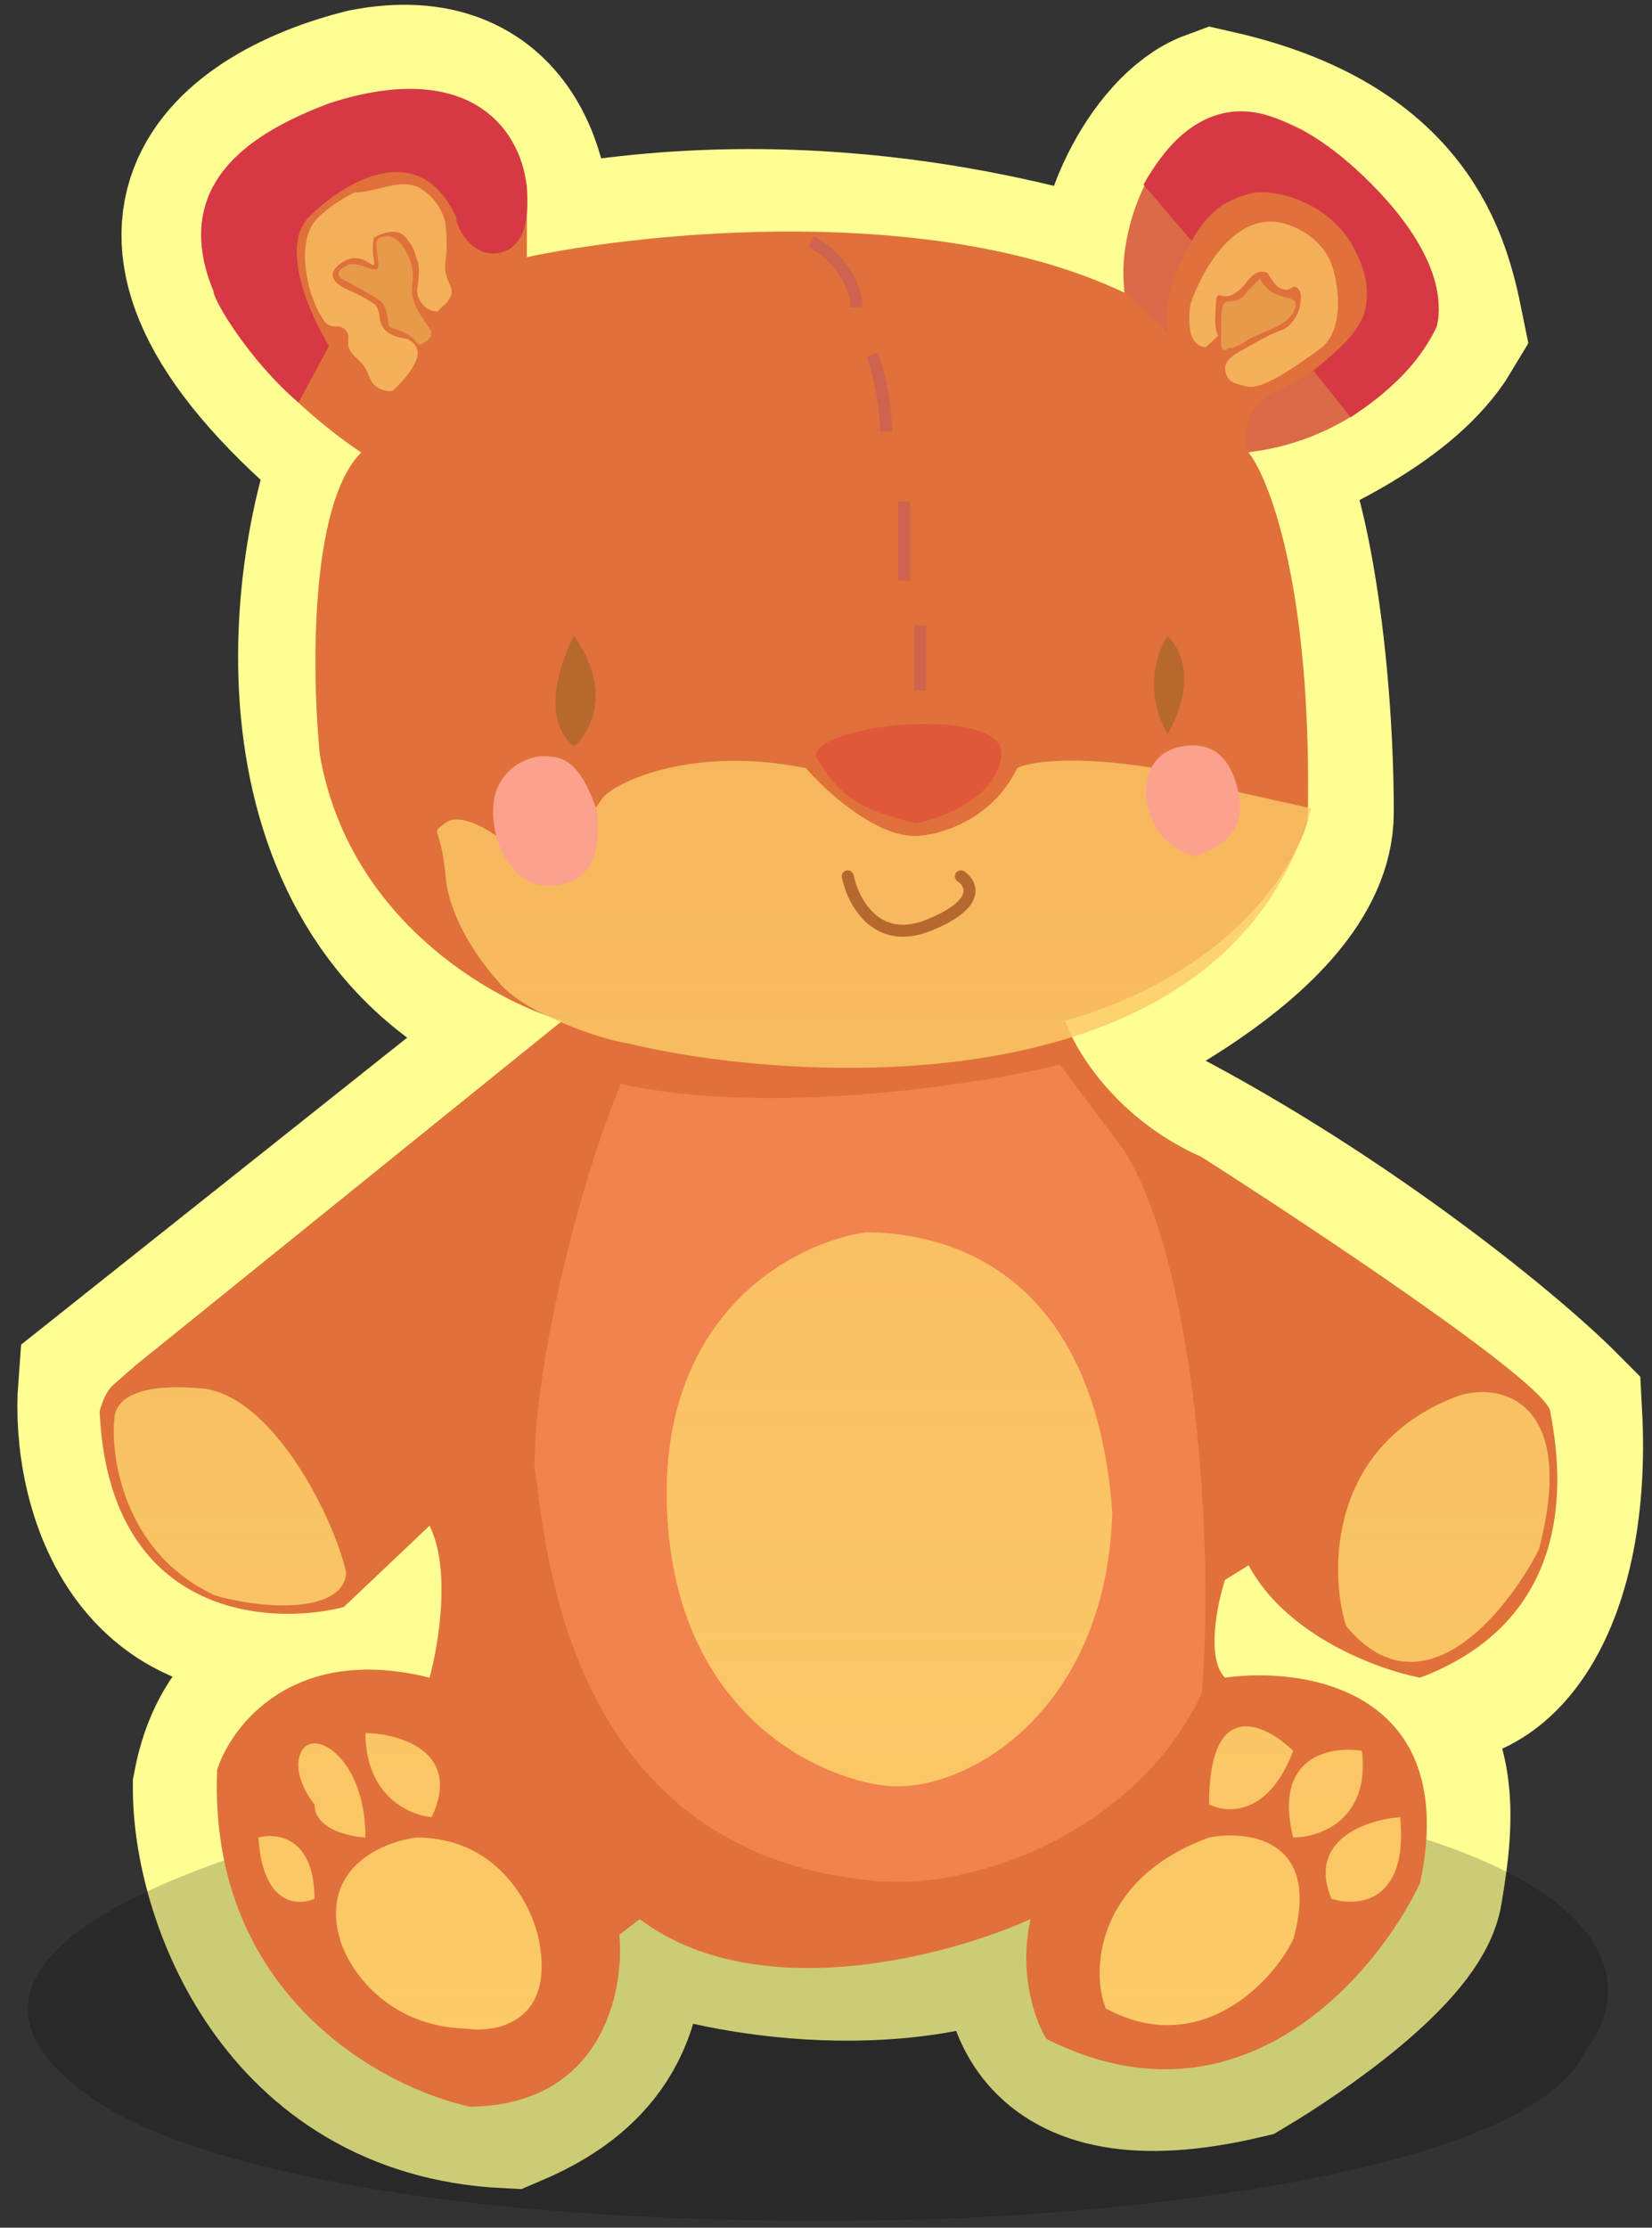 <svg width="69" height="93" viewBox="0 0 69 93" fill="none" xmlns="http://www.w3.org/2000/svg">
<rect x="0" y="0" width="69" height="93" fill="#333333" stroke="none"/>
<path d="M15.306 3.861C21.137 2.738 22.235 7.724 22.045 10.669C33.649 8.252 43.395 11.1 46.987 12.216C46.266 10.062 48.431 5.6 50.737 4.751C58.548 6.525 59.604 11.073 60.136 13.697C58.524 16.393 54.4 18.205 52.413 19.067C53.86 21.635 54.715 28.457 54.715 33.919C54.715 39.013 44.893 43.189 44.817 43.302C44.757 43.393 46.601 45.712 47.431 46.705C55.544 50.807 62.65 56.544 65.088 58.995C65.508 66.677 62.382 70.917 58.989 70.007C56.175 69.251 53.576 67.027 52.195 65.479C50.566 65.418 50.414 68.699 51.037 70.123C60.952 69.369 59.766 75.739 59.262 78.899C58.895 81.199 54.071 84.501 51.872 85.808C42.979 87.895 42.523 82.778 42.979 80.132C37.582 82.869 29.493 81.439 26.722 80.115L25.878 80.779C26.142 85.231 23.293 86.944 21.152 87.853C12.016 87.395 9.036 78.948 9.049 74.625C10.313 67.918 17.341 70.039 17.948 70.039C18.434 70.039 18.738 64.904 17.968 63.719L16.226 65.289L15.365 66.099L14.946 66.523L14.75 66.715L14.606 66.848C5.88 69.243 3.951 61.889 4.255 57.924L23.412 42.699C11.715 38.945 12.512 25.377 14.901 18.885C3.323 9.375 10.209 5.142 15.306 3.861Z" stroke="#FFFF93" stroke-width="7"/>
<path d="M4.344 87.922C-7.522 80.342 16.626 74.499 30.317 73.71C66.371 73.71 69.299 81.606 66.257 85.554C63.975 90.765 46.671 92.463 38.304 92.66C18.049 93.138 7.767 90.094 4.344 87.922Z" fill="black" fill-opacity="0.2"/>
<path d="M13.357 31.492C14.543 38.41 20.605 41.787 23.488 42.611L5.671 56.993C5.671 56.993 5.095 57.489 4.716 57.83C4.336 58.172 4.161 58.919 4.161 58.919C4.539 67.419 11.114 67.909 14.354 67.092L17.941 63.694C18.847 65.506 18.318 68.678 17.941 70.038C12.278 68.62 9.667 72.013 9.069 73.887C8.691 83.25 15.959 87.164 19.64 87.95C25.152 87.875 26.089 83.137 25.869 80.777L26.718 80.116C31.626 83.816 39.649 81.658 43.047 80.116C42.518 82.457 43.267 84.427 43.707 85.119C51.786 89.196 57.48 82.476 59.316 78.606C61.007 70.603 54.585 69.559 51.163 70.038C50.373 69.224 50.834 66.98 51.163 65.959L52.151 65.343C53.732 68.308 57.587 69.709 59.316 70.038C66.482 67.32 64.999 60.402 64.752 58.919C64.555 57.733 54.951 51.342 50.174 48.294C46.616 46.713 44.903 43.846 44.491 42.611C51.41 40.634 54.127 36.187 54.622 34.21C54.819 24.722 53.057 20.043 52.151 18.89C56.302 16.913 58.657 15.266 59.316 14.69C61.293 9.155 55.363 6.289 52.151 5.547C47.604 5.152 46.797 9.83 46.962 12.219C39.055 8.463 27.03 9.666 22.006 10.736V7.771C20.82 1.248 12.781 5.053 8.91 7.771C6.735 11.922 12.122 16.914 15.087 18.89C12.913 21.065 13.028 28.197 13.357 31.492Z" fill="#E0713A"/>
<path d="M22.322 61.292C22.322 56.681 24.36 48.93 25.931 45.254C32.185 46.617 40.765 45.288 44.273 44.453L46.98 48.061C49.987 52.972 50.722 64.733 50.187 70.714C47.541 76.327 40.91 78.893 36.656 78.532C23.041 77.376 22.754 63.255 22.322 61.292Z" fill="#F1834E"/>
<path d="M8.399 57.959C5.419 57.704 4.773 58.582 4.773 59.292C4.64 60.525 5.001 64.758 8.985 66.607C11.473 67.301 14.386 67.212 14.457 65.651C13.96 63.38 11.38 58.215 8.399 57.959Z" fill="url(#paint0_linear)"/>
<path d="M13.136 79.265C12.427 79.584 10.965 79.52 10.795 76.71C11.575 76.497 13.136 76.71 13.136 79.265Z" fill="url(#paint1_linear)"/>
<path d="M13.136 75.326C13.136 76.348 14.556 76.675 15.265 76.71C15.265 73.41 13.136 72.133 12.604 73.091C12.178 73.857 12.782 74.9 13.136 75.326Z" fill="url(#paint2_linear)"/>
<path d="M18.033 75.859C17.11 75.787 15.265 74.986 15.265 72.346C16.72 72.381 19.31 73.133 18.033 75.859Z" fill="url(#paint3_linear)"/>
<path d="M19.523 84.694C16.117 84.609 14.556 82.174 14.201 80.968C13.349 77.987 15.975 76.888 17.394 76.71C20.801 76.71 22.22 79.549 22.504 80.968C23.185 84.374 20.801 84.871 19.523 84.694Z" fill="url(#paint4_linear)"/>
<path d="M50.499 76.71C45.816 78.413 45.545 82.246 46.184 83.843C50.101 85.972 53.161 82.742 54.012 80.968C55.204 76.795 52.167 76.391 50.499 76.71Z" fill="url(#paint5_linear)"/>
<path d="M50.499 75.326C51.245 75.717 52.99 75.816 54.012 73.091C52.841 71.955 50.499 70.813 50.499 75.326Z" fill="url(#paint6_linear)"/>
<path d="M54.012 76.71C55.112 76.71 57.227 75.986 56.886 73.091C55.573 72.878 53.161 73.304 54.012 76.71Z" fill="url(#paint7_linear)"/>
<path d="M55.609 79.265C56.709 79.62 58.824 79.435 58.483 75.859C57.099 75.965 54.587 76.795 55.609 79.265Z" fill="url(#paint8_linear)"/>
<path d="M60.944 58.261C55.443 60.292 55.521 65.673 56.223 67.882C59.395 71.698 62.931 67.317 64.273 64.694C65.908 58.499 62.699 57.703 60.944 58.261Z" fill="url(#paint9_linear)"/>
<path d="M27.864 63.154C27.467 54.779 33.233 51.859 36.165 51.446C39.118 51.446 45.702 52.659 46.459 63.154C46.19 71.632 40.167 74.889 37.032 74.553C34.141 74.243 28.26 71.53 27.864 63.154Z" fill="url(#paint10_linear)"/>
<path d="M18.611 34.351C17.917 34.878 18.413 34.351 18.611 36.584C18.81 38.817 20.739 40.892 20.739 40.892C21.748 42.279 25.195 43.432 26.271 43.564C32.075 45.014 51.033 46.873 54.765 33.745L51.654 33.052C51.226 35.107 49.869 35.705 49.107 35.364C47.72 34.103 47.993 32.723 48.23 32.066C44.762 31.499 42.882 31.83 42.488 32.066C41.416 34.273 39.204 34.877 38.232 34.903C36.53 34.903 34.476 33.012 33.662 32.066C28.934 31.121 25.821 32.62 25.231 33.248C24.64 33.877 23.666 36.407 23.207 36.584C22.494 36.584 20.949 35.849 20.739 34.903C20.739 34.903 19.296 33.833 18.611 34.351Z" fill="url(#paint11_linear)"/>
<path d="M17.43 14.888C17.305 15.455 16.537 16.208 16.411 16.298C16.285 16.388 15.697 16.298 15.49 15.87C15.283 15.443 15.374 15.41 14.829 14.888C14.284 14.366 14.742 14.1 14.435 13.785C14.129 13.47 13.937 13.785 13.597 13.47C12.853 12.512 12.429 10.487 13.013 9.439C13.396 8.752 14.764 8.033 14.829 8.033C15.761 8.033 16.816 7.357 17.63 7.909C18.529 8.519 18.611 9.372 18.611 9.372C18.611 9.372 18.712 10.316 18.611 10.869C18.511 11.423 18.758 11.743 18.847 12.052C18.936 12.36 18.611 12.682 18.611 12.682L18.258 13.01C18.258 13.01 17.889 13.01 17.63 12.682C17.37 12.354 17.43 12.052 17.43 12.052C17.43 12.052 17.58 11.211 17.43 10.869C17.279 10.528 17.399 10.476 16.957 9.924C16.514 9.372 15.617 9.924 15.617 9.924C15.617 9.924 15.516 10.269 15.617 10.869C15.719 11.47 15.274 10.485 14.435 10.869C13.221 11.54 14.435 12.052 14.435 12.052C14.435 12.052 15.278 12.424 15.617 12.682C15.957 12.94 15.743 13.463 16.09 13.785C16.436 14.107 16.957 14.133 16.957 14.133C16.957 14.133 17.554 14.321 17.43 14.888Z" fill="url(#paint12_linear)"/>
<path d="M49.73 12.682C49.73 12.682 49.601 13.257 49.73 13.876C49.859 14.495 50.362 14.495 50.362 14.495L50.878 14.014C50.878 14.014 50.718 13.77 50.761 13.186C50.803 12.603 50.74 12.242 51.005 12.338C51.27 12.433 51.659 12.329 52.101 11.736C52.544 11.143 52.953 11.399 52.953 11.399C52.953 11.399 53.202 11.925 53.522 12.052C53.994 12.237 53.949 11.787 54.218 12.052C54.486 12.316 54.218 13.042 54.218 13.042C54.218 13.042 53.961 13.645 53.522 13.785C53.084 13.925 52.449 14.295 52.101 14.495C51.753 14.696 51.062 14.988 51.184 15.507C51.283 15.93 51.475 15.995 52.101 16.139C52.727 16.282 54.082 15.325 55.143 14.555C56.204 13.785 55.924 11.72 55.545 10.869C55.143 10.003 54.352 9.565 53.775 9.372C51.651 8.661 50.194 11.282 49.73 12.682Z" fill="url(#paint13_linear)"/>
<path d="M51.003 14.195C50.969 14.853 51.303 14.534 51.303 14.534C51.587 14.534 51.835 14.36 52.109 14.195C52.752 13.805 53.788 13.635 54.061 12.943C54.383 12.128 53.181 12.773 52.629 11.627L52.109 12.157C51.908 12.452 51.704 12.582 51.303 12.582C50.901 12.582 51.037 13.537 51.003 14.195Z" fill="#E79A4A"/>
<path d="M51.758 33.267C51.605 32.39 51.183 30.998 49.621 31.126C48.058 31.255 47.825 32.52 47.865 33.267C48.144 35.044 49.131 35.47 49.899 35.749C51.649 35.213 51.911 34.144 51.758 33.267Z" fill="#FCA18E"/>
<path d="M23.976 26.55C23.393 27.619 22.576 30.038 23.976 31.158C24.657 30.575 25.609 28.837 23.976 26.55Z" fill="#B7682F"/>
<path d="M48.767 26.55C48.339 27.172 47.74 28.86 48.767 30.633C49.292 29.797 50.027 27.81 48.767 26.55Z" fill="#B7682F"/>
<path d="M35.409 36.583C35.623 37.633 36.599 39.511 38.792 38.625C40.986 37.738 40.601 36.894 40.134 36.583" stroke="#B7682F" stroke-width="0.5" stroke-linecap="round" stroke-linejoin="round"/>
<path d="M20.71 34.833C20.15 32.453 21.721 31.664 22.576 31.567C23.335 31.567 24.151 31.567 24.91 33.783C25.156 35.614 24.697 36.819 23.112 36.977C21.527 37.136 20.826 35.436 20.71 34.833Z" fill="#FCA18E"/>
<path d="M33.892 10.085C34.489 10.4 35.704 11.387 35.779 12.822M36.44 14.804C36.629 15.339 37.006 16.73 37.006 18.013M37.761 20.939C37.761 21.6 37.761 23.185 37.761 24.242M38.433 26.11V28.817" stroke="#CE634F" stroke-width="0.5"/>
<path d="M14.48 11.738C14.822 11.932 15.318 12.191 15.814 12.518C16.309 12.845 16.129 13.6 16.298 13.667C17.324 13.949 17.374 14.34 17.48 14.384C17.586 14.427 18.088 14.129 18.015 13.848C17.982 13.718 17.569 13.265 17.314 12.665C17.021 11.977 17.484 11.534 17.024 10.614C16.565 9.695 16.071 9.819 15.814 9.959C15.556 10.099 15.927 11.083 15.754 11.23C15.582 11.376 14.931 10.861 14.48 11.083C14.03 11.305 13.999 11.571 14.48 11.738Z" fill="#E79A4A"/>
<path d="M13.743 14.445L12.469 16.804C10.498 15.144 8.916 12.568 8.916 12.149C6.919 7.286 11.204 5.292 13.743 4.314C19.779 2.358 21.872 5.575 22.012 7.974C22.068 8.937 22.012 10.308 20.858 10.554C19.776 10.785 19.053 9.554 19.053 9.065C17.488 5.655 14.302 7.644 12.904 9.065C11.675 10.294 12.951 13.164 13.743 14.445Z" fill="#D63944"/>
<path d="M46.988 12.203L48.813 13.923C48.31 12.246 50.113 8.5 52.236 7.914C54.975 8.138 56.428 9.249 57.127 12.037C57.351 13.825 54.725 15.752 53.281 16.334C52.051 16.782 51.892 18.369 52.125 18.882C56.541 18.379 59.282 15.262 59.981 13.702C60.959 10.837 55.241 4.142 51.328 4.701C48.198 5.148 46.56 9.763 46.988 12.203Z" fill="#DB6A48"/>
<path d="M38.262 34.367C36.166 33.877 35.118 33.389 34.07 31.572C34.07 30.174 42.105 29.406 41.826 31.572C41.602 33.304 39.357 34.157 38.262 34.367Z" fill="#E0583A"/>
<path d="M47.761 7.707L49.773 10.06C50.511 8.702 51.336 8.31 52.257 8.075C53.178 7.84 55.704 8.418 56.693 10.641C57.422 12.138 56.997 13.269 56.693 13.647C56.474 14.124 55.379 15.061 54.859 15.469L56.415 17.424C59.148 15.545 59.465 14.52 60.002 13.647C60.856 10.06 55.39 5.676 53.929 5.239C50.551 3.398 48.551 6.308 47.761 7.707Z" fill="#D63944"/>
<defs>
<linearGradient id="paint0_linear" x1="34.737" y1="7.692" x2="34.737" y2="84.725" gradientUnits="userSpaceOnUse">
<stop stop-color="#FCCA67" stop-opacity="0.69"/>
<stop offset="1" stop-color="#FCCA67"/>
</linearGradient>
<linearGradient id="paint1_linear" x1="34.737" y1="7.692" x2="34.737" y2="84.725" gradientUnits="userSpaceOnUse">
<stop stop-color="#FCCA67" stop-opacity="0.69"/>
<stop offset="1" stop-color="#FCCA67"/>
</linearGradient>
<linearGradient id="paint2_linear" x1="34.737" y1="7.692" x2="34.737" y2="84.725" gradientUnits="userSpaceOnUse">
<stop stop-color="#FCCA67" stop-opacity="0.69"/>
<stop offset="1" stop-color="#FCCA67"/>
</linearGradient>
<linearGradient id="paint3_linear" x1="34.737" y1="7.692" x2="34.737" y2="84.725" gradientUnits="userSpaceOnUse">
<stop stop-color="#FCCA67" stop-opacity="0.69"/>
<stop offset="1" stop-color="#FCCA67"/>
</linearGradient>
<linearGradient id="paint4_linear" x1="34.737" y1="7.692" x2="34.737" y2="84.725" gradientUnits="userSpaceOnUse">
<stop stop-color="#FCCA67" stop-opacity="0.69"/>
<stop offset="1" stop-color="#FCCA67"/>
</linearGradient>
<linearGradient id="paint5_linear" x1="34.737" y1="7.692" x2="34.737" y2="84.725" gradientUnits="userSpaceOnUse">
<stop stop-color="#FCCA67" stop-opacity="0.69"/>
<stop offset="1" stop-color="#FCCA67"/>
</linearGradient>
<linearGradient id="paint6_linear" x1="34.737" y1="7.692" x2="34.737" y2="84.725" gradientUnits="userSpaceOnUse">
<stop stop-color="#FCCA67" stop-opacity="0.69"/>
<stop offset="1" stop-color="#FCCA67"/>
</linearGradient>
<linearGradient id="paint7_linear" x1="34.737" y1="7.692" x2="34.737" y2="84.725" gradientUnits="userSpaceOnUse">
<stop stop-color="#FCCA67" stop-opacity="0.69"/>
<stop offset="1" stop-color="#FCCA67"/>
</linearGradient>
<linearGradient id="paint8_linear" x1="34.737" y1="7.692" x2="34.737" y2="84.725" gradientUnits="userSpaceOnUse">
<stop stop-color="#FCCA67" stop-opacity="0.69"/>
<stop offset="1" stop-color="#FCCA67"/>
</linearGradient>
<linearGradient id="paint9_linear" x1="34.737" y1="7.692" x2="34.737" y2="84.725" gradientUnits="userSpaceOnUse">
<stop stop-color="#FCCA67" stop-opacity="0.69"/>
<stop offset="1" stop-color="#FCCA67"/>
</linearGradient>
<linearGradient id="paint10_linear" x1="34.737" y1="7.692" x2="34.737" y2="84.725" gradientUnits="userSpaceOnUse">
<stop stop-color="#FCCA67" stop-opacity="0.69"/>
<stop offset="1" stop-color="#FCCA67"/>
</linearGradient>
<linearGradient id="paint11_linear" x1="34.737" y1="7.692" x2="34.737" y2="84.725" gradientUnits="userSpaceOnUse">
<stop stop-color="#FCCA67" stop-opacity="0.69"/>
<stop offset="1" stop-color="#FCCA67"/>
</linearGradient>
<linearGradient id="paint12_linear" x1="34.737" y1="7.692" x2="34.737" y2="84.725" gradientUnits="userSpaceOnUse">
<stop stop-color="#FCCA67" stop-opacity="0.69"/>
<stop offset="1" stop-color="#FCCA67"/>
</linearGradient>
<linearGradient id="paint13_linear" x1="34.737" y1="7.692" x2="34.737" y2="84.725" gradientUnits="userSpaceOnUse">
<stop stop-color="#FCCA67" stop-opacity="0.69"/>
<stop offset="1" stop-color="#FCCA67"/>
</linearGradient>
</defs>
</svg>
